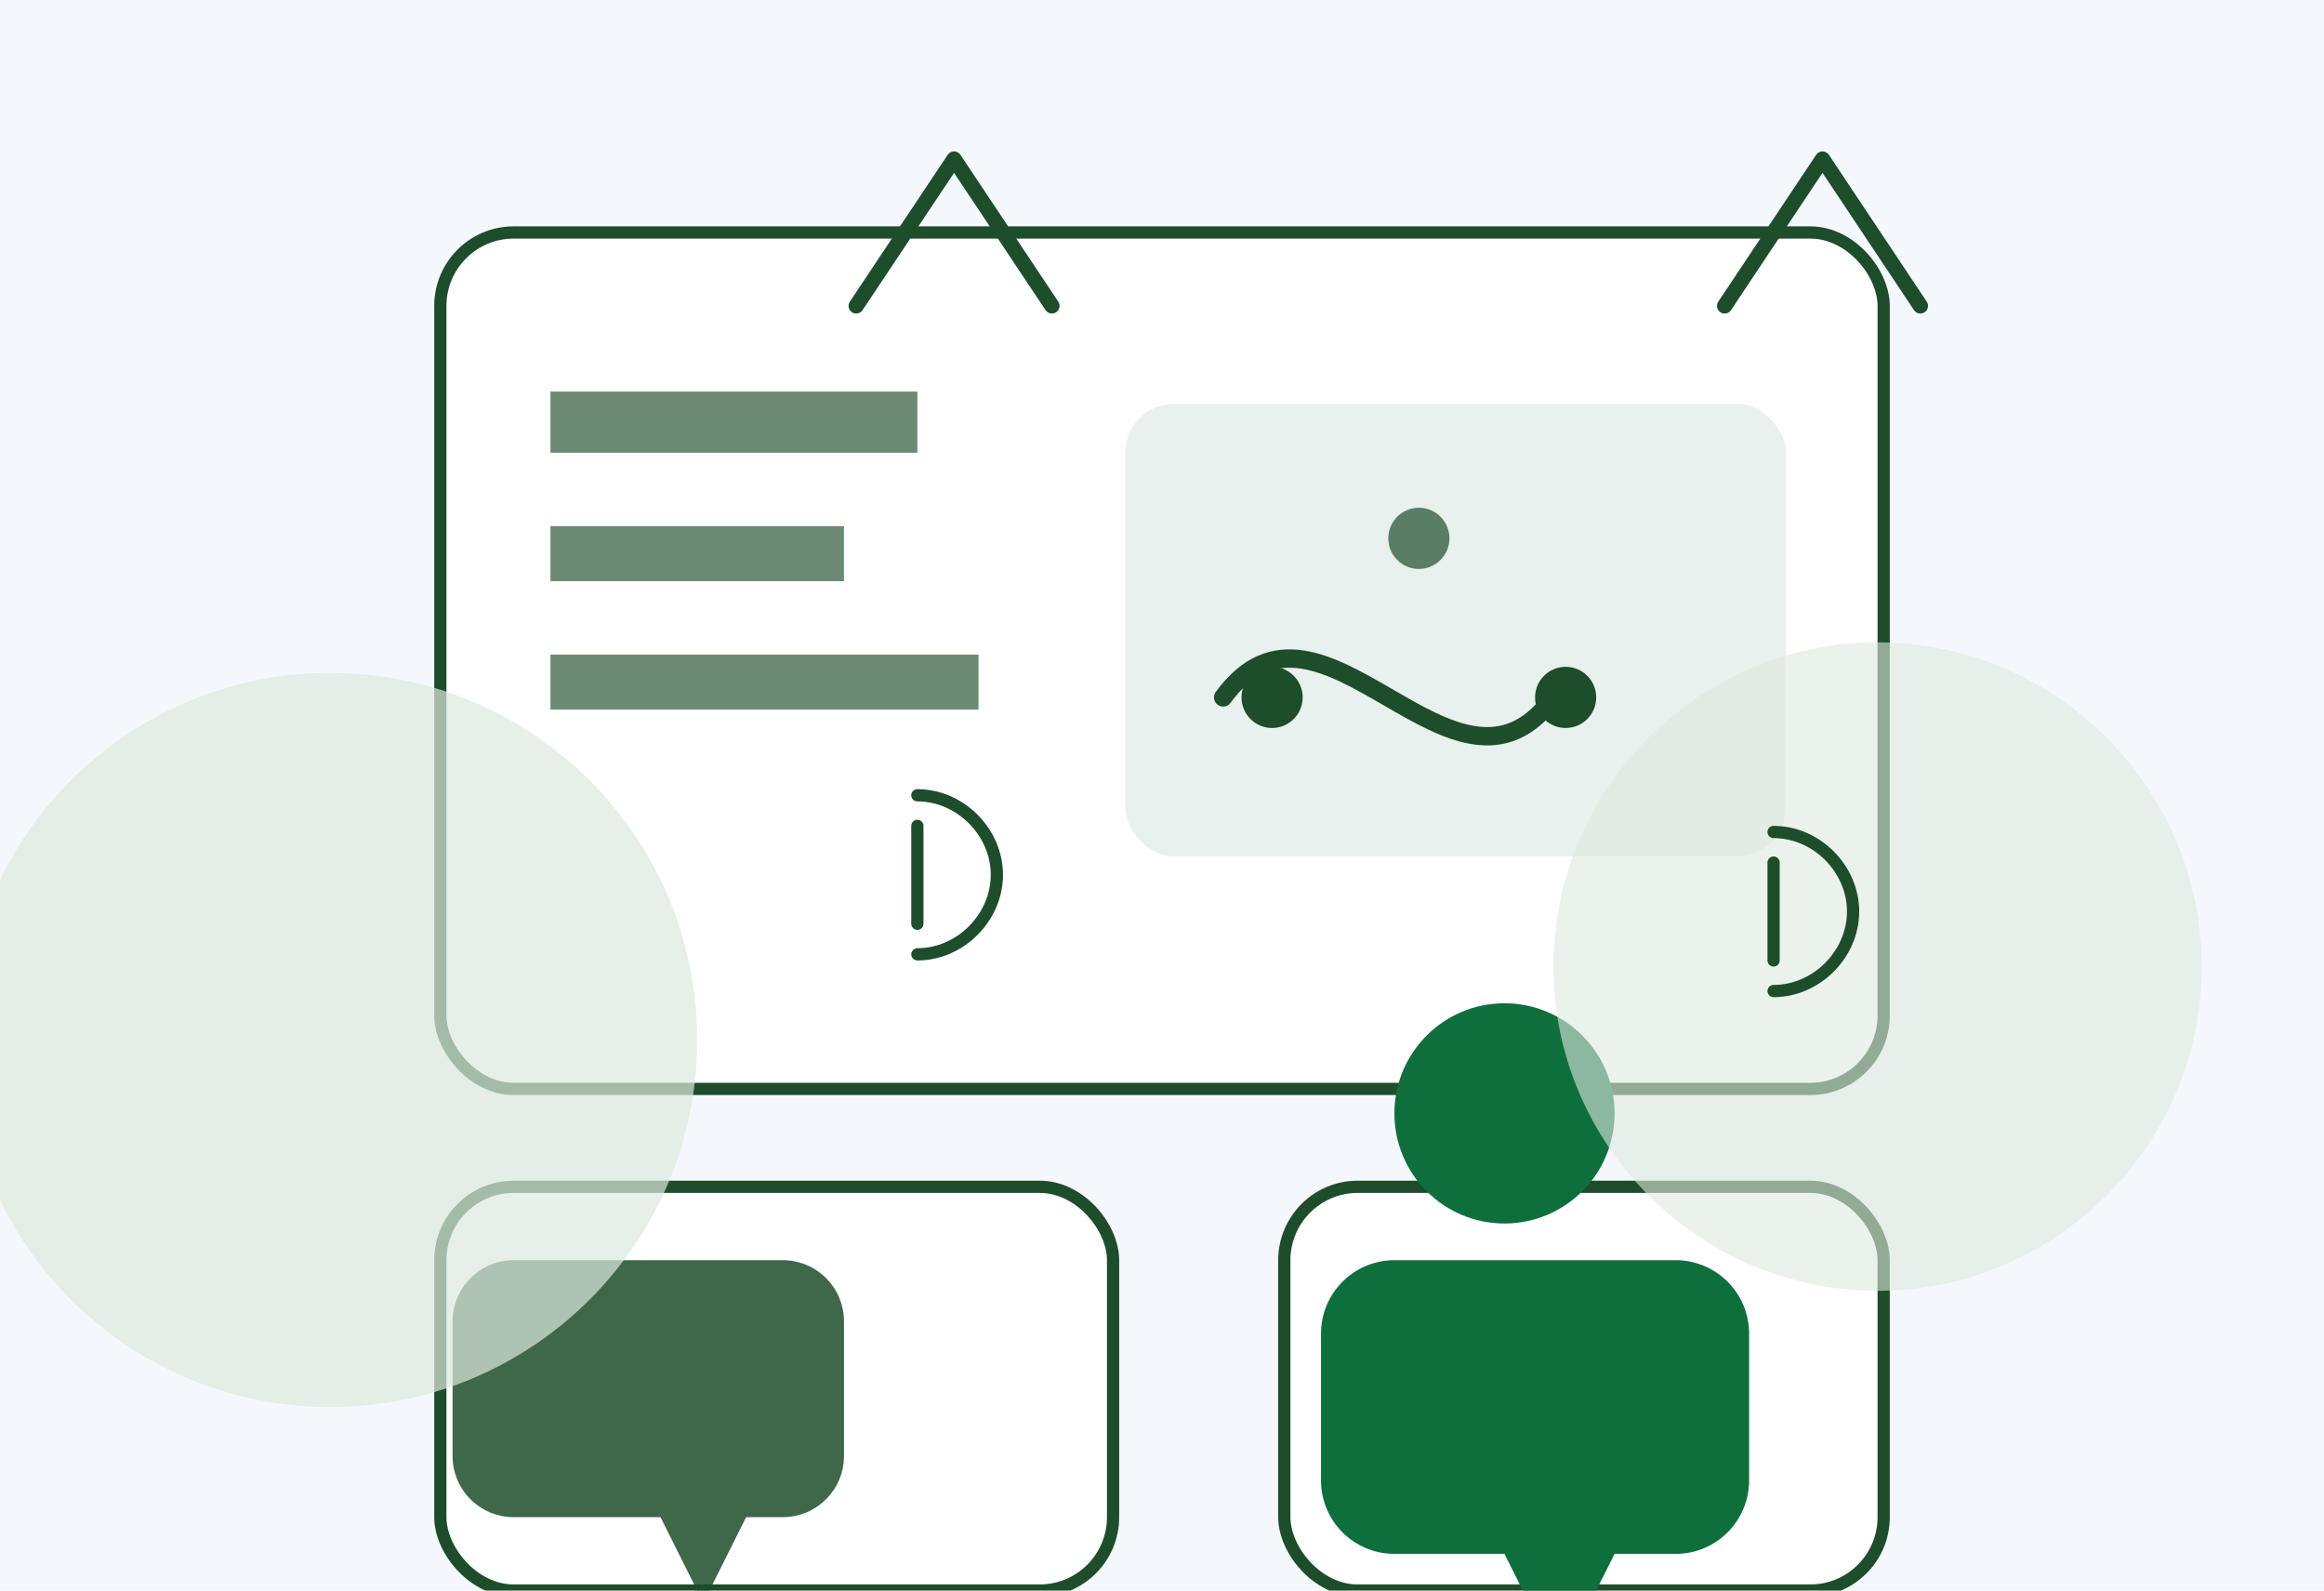 <?xml version="1.0" encoding="utf-8"?>
<!-- Illustration from undraw.co, licensed under the MIT license -->
<svg xmlns="http://www.w3.org/2000/svg" width="760" height="520" viewBox="0 0 760 520" role="img" aria-labelledby="title desc">
  <title id="title">Democracy dashboard illustration</title>
  <desc id="desc">Legislators observing analytics and public feedback charts</desc>
  <rect width="760" height="520" fill="#f4f7fb"/>
  <g transform="translate(60 40)">
    <rect x="84" y="36" width="472" height="280" rx="24" fill="#fff" stroke="#1e4d2b" stroke-width="4"/>
    <path d="M120 88h120v20H120zM120 132h96v18h-96zM120 174h140v18H120z" fill="#1e4d2b" opacity=".65"/>
    <rect x="308" y="92" width="216" height="148" rx="16" fill="#e8f1ed"/>
    <path d="M340 188c32-44 76 44 108 0" fill="none" stroke="#1e4d2b" stroke-width="6" stroke-linecap="round" stroke-linejoin="round"/>
    <circle cx="356" cy="188" r="10" fill="#1e4d2b"/>
    <circle cx="404" cy="136" r="10" fill="#1e4d2b" opacity=".7"/>
    <circle cx="452" cy="188" r="10" fill="#1e4d2b"/>
    <rect x="84" y="348" width="220" height="132" rx="24" fill="#fff" stroke="#1e4d2b" stroke-width="4"/>
    <rect x="360" y="348" width="196" height="132" rx="24" fill="#fff" stroke="#1e4d2b" stroke-width="4"/>
    <path d="M108 372h88a20 20 0 0 1 20 20v44a20 20 0 0 1-20 20h-12l-14 28-14-28h-48a20 20 0 0 1-20-20v-44a20 20 0 0 1 20-20Z" fill="#1e4d2b" opacity=".85"/>
    <path d="M396 372h92a24 24 0 0 1 24 24v48a24 24 0 0 1-24 24h-20l-18 36-18-36h-36a24 24 0 0 1-24-24v-48a24 24 0 0 1 24-24Z" fill="#0f6f3c"/>
    <circle cx="432" cy="324" r="36" fill="#0f6f3c"/>
    <path d="M168 300c0 66.274-53.726 120-120 120S-72 366.274-72 300-18.274 180 48 180s120 53.726 120 120Z" fill="#ddeadf" opacity=".7"/>
    <path d="M660 276c0 58.274-47.726 106-106 106s-106-47.726-106-106 47.726-106 106-106 106 47.726 106 106Z" fill="#ddeadf" opacity=".6"/>
    <path d="M220 60 252 12l32 48" fill="none" stroke="#1e4d2b" stroke-width="5" stroke-linecap="round" stroke-linejoin="round"/>
    <path d="M504 60 536 12l32 48" fill="none" stroke="#1e4d2b" stroke-width="5" stroke-linecap="round" stroke-linejoin="round"/>
    <path d="M520 232c14 0 26 12 26 26s-12 26-26 26" fill="none" stroke="#1e4d2b" stroke-width="4" stroke-linecap="round"/>
    <path d="M520 242v32" stroke="#1e4d2b" stroke-width="4" stroke-linecap="round"/>
    <path d="M240 220c14 0 26 12 26 26s-12 26-26 26" fill="none" stroke="#1e4d2b" stroke-width="4" stroke-linecap="round"/>
    <path d="M240 230v32" stroke="#1e4d2b" stroke-width="4" stroke-linecap="round"/>
  </g>
</svg>
